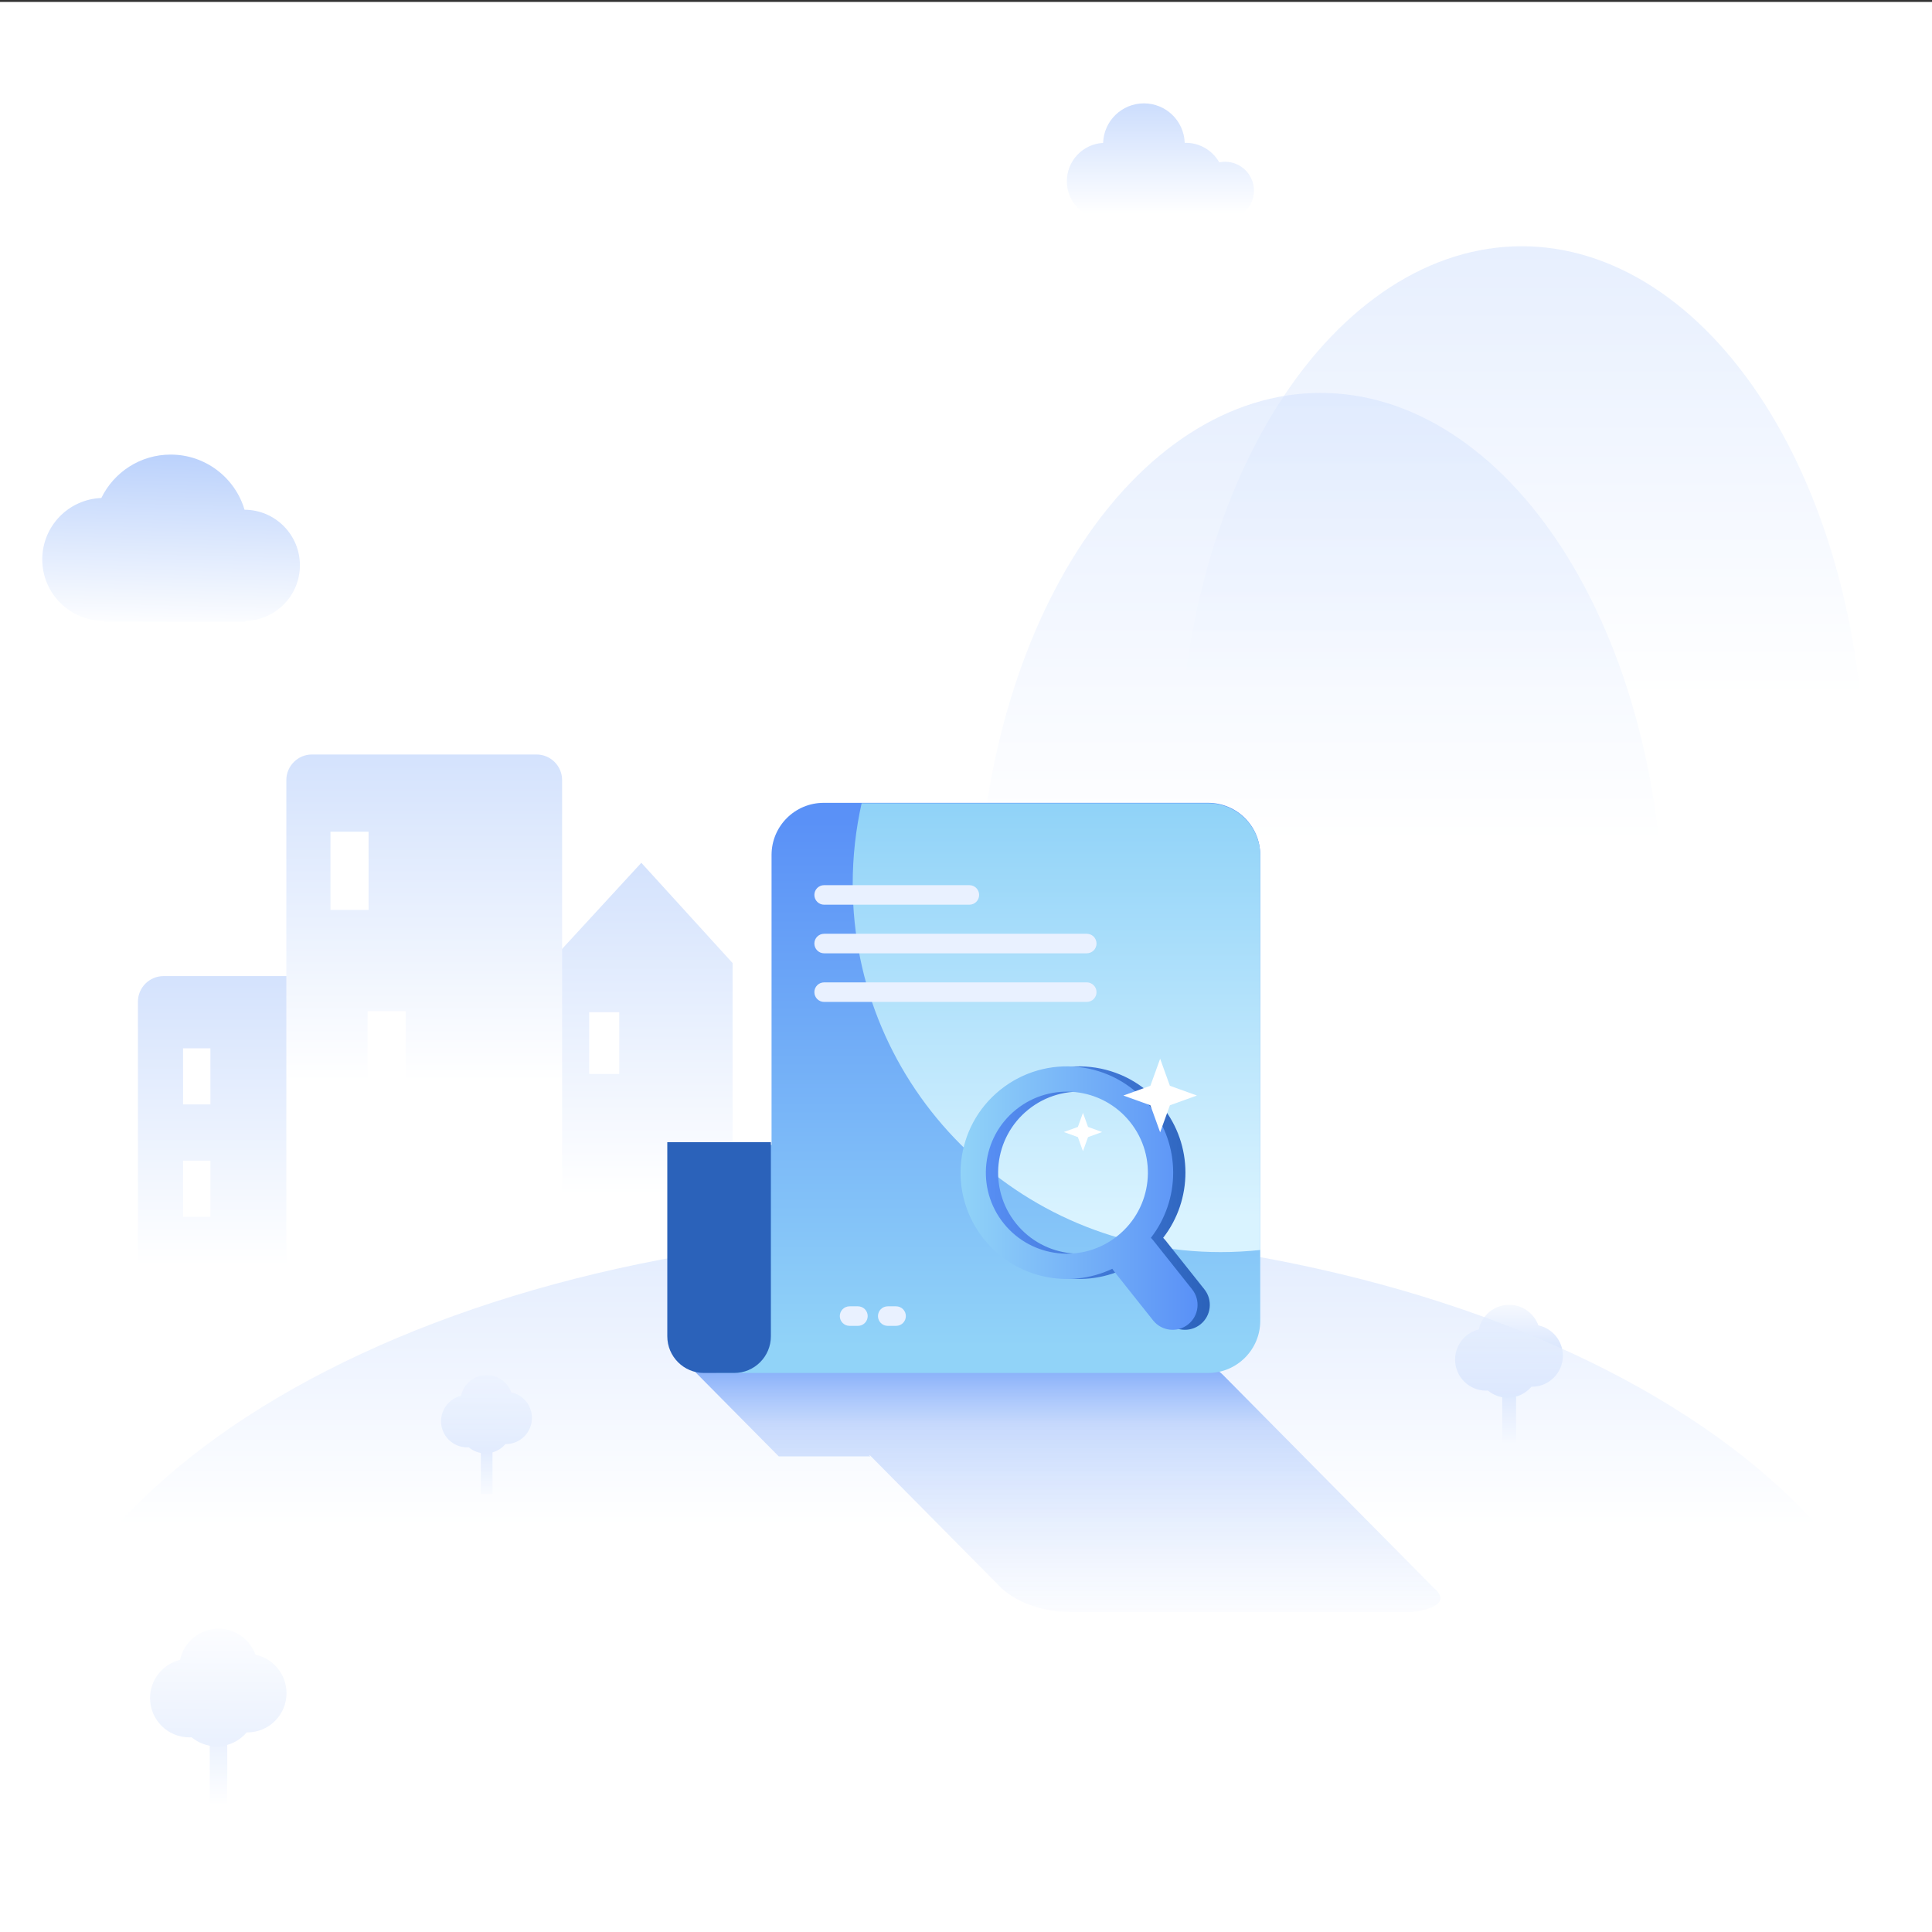 <?xml version="1.0" standalone="no"?><!DOCTYPE svg PUBLIC "-//W3C//DTD SVG 1.1//EN" "http://www.w3.org/Graphics/SVG/1.1/DTD/svg11.dtd"><svg height="2000" node-id="1" sillyvg="true" template-height="2000" template-width="2000" version="1.1" viewBox="0 0 2000 2000" width="2000" xmlns="http://www.w3.org/2000/svg" xmlns:xlink="http://www.w3.org/1999/xlink"><rect x="0" y="0" width="2000" height="2000" fill="#333333" stroke="none"/><defs node-id="627"><linearGradient gradientUnits="userSpaceOnUse" id="SVGID_1_" node-id="7" spreadMethod="pad" x1="1575.273" x2="1575.273" y1="1333.526" y2="-990.665"><stop offset="0.26" stop-color="#ffffff"></stop><stop offset="1" stop-color="#6397f7"></stop></linearGradient><linearGradient gradientUnits="userSpaceOnUse" id="SVGID_00000004504771631786987460000003457406397508900782_" node-id="12" spreadMethod="pad" x1="1367.023" x2="1367.023" y1="1485.34" y2="-838.852"><stop offset="0.26" stop-color="#ffffff"></stop><stop offset="1" stop-color="#6397f7"></stop></linearGradient><linearGradient gradientUnits="userSpaceOnUse" id="SVGID_00000094585433335436663910000007106010357839417994_" node-id="17" spreadMethod="pad" x1="237.765" x2="237.765" y1="1692.567" y2="222.767"><stop offset="0.26" stop-color="#ffffff"></stop><stop offset="1" stop-color="#6397f7"></stop></linearGradient><linearGradient gradientUnits="userSpaceOnUse" id="SVGID_00000083079882766442701890000012393282580340462980_" node-id="21" spreadMethod="pad" x1="663.377" x2="663.377" y1="1676.018" y2="-10.886"><stop offset="0.26" stop-color="#ffffff"></stop><stop offset="1" stop-color="#6397f7"></stop></linearGradient><linearGradient gradientUnits="userSpaceOnUse" id="SVGID_00000152987182600565498890000012037861003674609550_" node-id="25" spreadMethod="pad" x1="439.152" x2="439.152" y1="1551.816" y2="-109.037"><stop offset="0.26" stop-color="#ffffff"></stop><stop offset="1" stop-color="#6397f7"></stop></linearGradient><linearGradient gradientUnits="userSpaceOnUse" id="SVGID_00000182490249401144345310000014989401920451434393_" node-id="30" spreadMethod="pad" x1="175.205" x2="186.424" y1="652.914" y2="235.551"><stop offset="0" stop-color="#ffffff"></stop><stop offset="1" stop-color="#6397f7"></stop></linearGradient><linearGradient gradientUnits="userSpaceOnUse" id="SVGID_00000141427344568946976290000016423471142133397895_" node-id="35" spreadMethod="pad" x1="1201.252" x2="1201.252" y1="221.81" y2="-53.288"><stop offset="0" stop-color="#ffffff"></stop><stop offset="1" stop-color="#6397f7"></stop></linearGradient><linearGradient gradientUnits="userSpaceOnUse" id="SVGID_00000180335714612541596340000001070204970823193001_" node-id="41" spreadMethod="pad" x1="1562.279" x2="1562.279" y1="1495.036" y2="1366.839"><stop offset="0" stop-color="#ffffff"></stop><stop offset="1" stop-color="#6397f7"></stop></linearGradient><linearGradient gradientUnits="userSpaceOnUse" id="SVGID_00000038377008235908775180000016754655367038682526_" node-id="46" spreadMethod="pad" x1="1562.656" x2="1560.566" y1="1334.337" y2="1599.255"><stop offset="0" stop-color="#ffffff"></stop><stop offset="1" stop-color="#6397f7"></stop></linearGradient><linearGradient gradientUnits="userSpaceOnUse" id="SVGID_00000011750357578234042820000014116826138327260298_" node-id="52" spreadMethod="pad" x1="503.786" x2="503.786" y1="1555.108" y2="1428.71"><stop offset="0" stop-color="#ffffff"></stop><stop offset="1" stop-color="#6397f7"></stop></linearGradient><linearGradient gradientUnits="userSpaceOnUse" id="SVGID_00000102540188449121666610000011252328786294818747_" node-id="57" spreadMethod="pad" x1="504.105" x2="502.342" y1="1409.573" y2="1632.96"><stop offset="0" stop-color="#ffffff"></stop><stop offset="1" stop-color="#6397f7"></stop></linearGradient><linearGradient gradientUnits="userSpaceOnUse" id="SVGID_00000016787294974393292210000013361700834486818968_" node-id="63" spreadMethod="pad" x1="226.201" x2="226.201" y1="1868.714" y2="1706.411"><stop offset="0" stop-color="#ffffff"></stop><stop offset="1" stop-color="#6397f7"></stop></linearGradient><linearGradient gradientUnits="userSpaceOnUse" id="SVGID_00000119088534859534717660000003064175143871010437_" node-id="68" spreadMethod="pad" x1="226.679" x2="224.032" y1="1665.262" y2="2000.661"><stop offset="0" stop-color="#ffffff"></stop><stop offset="1" stop-color="#6397f7"></stop></linearGradient><linearGradient gradientUnits="userSpaceOnUse" id="SVGID_00000176727035169243821930000006178764040556307895_" node-id="73" spreadMethod="pad" x1="1001.286" x2="1001.286" y1="1980.604" y2="459.324"><stop offset="0.26" stop-color="#ffffff"></stop><stop offset="1" stop-color="#6397f7"></stop></linearGradient><linearGradient gradientUnits="userSpaceOnUse" id="SVGID_00000117643929047289553420000001549981474060987807_" node-id="161" spreadMethod="pad" x1="1103.61" x2="1103.61" y1="1419.508" y2="1701.091"><stop offset="0" stop-color="#5a91f7"></stop><stop offset="0.204" stop-color="#a2c1fb" stop-opacity="0.803"></stop><stop offset="0.975" stop-color="#ffffff" stop-opacity="0.54"></stop></linearGradient><linearGradient gradientUnits="userSpaceOnUse" id="SVGID_00000094615802374833694620000005812639376696152453_" node-id="167" spreadMethod="pad" x1="-660.937" x2="-660.937" y1="1394.601" y2="847.069"><stop offset="0" stop-color="#91d3f8"></stop><stop offset="0.994" stop-color="#5a91f7"></stop></linearGradient><linearGradient gradientUnits="userSpaceOnUse" id="SVGID_00000029756662413413830640000001703842705523688875_" node-id="171" spreadMethod="pad" x1="-994.43" x2="-887.194" y1="1301.861" y2="1301.861"><stop offset="0" stop-color="#5a91f7"></stop><stop offset="1" stop-color="#2b62ba"></stop></linearGradient><linearGradient gradientUnits="userSpaceOnUse" id="SVGID_00000080170318587242976480000001788889656969290654_" node-id="175" spreadMethod="pad" x1="-590.37" x2="-590.37" y1="838.079" y2="1259.968"><stop offset="0" stop-color="#91d3f8"></stop><stop offset="1" stop-color="#d9f3ff"></stop></linearGradient><linearGradient gradientUnits="userSpaceOnUse" id="SVGID_00000180360058638087221790000014243815983830482103_" node-id="189" spreadMethod="pad" x1="1007.08" x2="1252.406" y1="1240.261" y2="1240.261"><stop offset="0" stop-color="#5a91f7"></stop><stop offset="1" stop-color="#2b62ba"></stop></linearGradient><linearGradient gradientUnits="userSpaceOnUse" id="SVGID_00000106130395019978148730000011116091905243308954_" node-id="193" spreadMethod="pad" x1="994.381" x2="1239.707" y1="1240.261" y2="1240.261"><stop offset="0" stop-color="#91d3f8"></stop><stop offset="0.994" stop-color="#5a91f7"></stop></linearGradient></defs><g node-id="880"><path d="M 0.00 2.00 L 2000.00 2.00 L 2000.00 2002.00 L 0.00 2002.00 Z" fill="#ffffff" fill-rule="nonzero" group-id="1" node-id="754" stroke="none" target-height="2000" target-width="2000" target-x="0" target-y="2"></path><g node-id="882"><path d="M 1930.60 810.56 C 1930.60 957.93 1893.16 1099.26 1826.53 1203.46 C 1759.89 1307.67 1669.51 1366.21 1575.27 1366.21 C 1481.03 1366.21 1390.65 1307.67 1324.01 1203.46 C 1257.38 1099.26 1219.94 957.93 1219.94 810.56 C 1219.94 663.19 1257.38 521.86 1324.01 417.66 C 1390.65 313.45 1481.03 254.91 1575.27 254.91 C 1669.51 254.91 1759.89 313.45 1826.53 417.66 C 1893.16 521.86 1930.60 663.19 1930.60 810.56 Z" fill="url(#SVGID_1_)" fill-opacity="0.57" fill-rule="nonzero" group-id="1,3" node-id="758" stroke="none" target-height="1111.3" target-width="710.66" target-x="1219.94" target-y="254.91"></path></g><g node-id="883"><path d="M 1722.35 962.38 C 1722.35 1109.75 1684.91 1251.08 1618.28 1355.28 C 1551.64 1459.49 1461.26 1518.03 1367.02 1518.03 C 1272.78 1518.03 1182.40 1459.49 1115.76 1355.28 C 1049.13 1251.08 1011.69 1109.75 1011.69 962.38 C 1011.69 815.01 1049.13 673.68 1115.76 569.48 C 1182.40 465.27 1272.78 406.73 1367.02 406.73 C 1461.26 406.73 1551.64 465.27 1618.28 569.48 C 1684.91 673.68 1722.35 815.01 1722.35 962.38 Z" fill="url(#SVGID_00000004504771631786987460000003457406397508900782_)" fill-opacity="0.57" fill-rule="nonzero" group-id="1,4" node-id="763" stroke="none" target-height="1111.3" target-width="710.66" target-x="1011.69" target-y="406.73"></path></g><g node-id="884"><path d="M 306.22 1010.46 L 169.31 1010.46 C 154.66 1010.46 142.78 1022.34 142.78 1036.99 L 142.78 1686.71 C 142.78 1701.36 154.66 1713.24 169.31 1713.24 L 306.22 1713.24 C 320.87 1713.24 332.75 1701.36 332.75 1686.71 L 332.75 1036.99 C 332.75 1022.34 320.87 1010.46 306.22 1010.46 Z M 217.82 1259.60 L 189.50 1259.60 L 189.50 1201.47 L 217.82 1201.47 L 217.82 1259.60 Z M 217.82 1143.33 L 189.50 1143.33 L 189.50 1085.20 L 217.82 1085.20 L 217.82 1143.33 Z" fill="url(#SVGID_00000094585433335436663910000007106010357839417994_)" fill-rule="nonzero" group-id="1,5" node-id="768" stroke="none" target-height="702.78" target-width="189.97" target-x="142.78" target-y="1010.46"></path><path d="M 663.90 893.16 L 568.40 996.97 L 568.40 1699.75 L 758.37 1699.75 L 758.37 1699.75 L 758.37 996.97 L 663.90 893.16 Z M 641.06 1111.75 L 609.92 1111.75 L 609.92 1047.83 L 641.06 1047.83 L 641.06 1111.75 Z" fill="url(#SVGID_00000083079882766442701890000012393282580340462980_)" fill-rule="nonzero" group-id="1,5" node-id="770" stroke="none" target-height="806.59" target-width="189.97" target-x="568.4" target-y="893.16"></path><path d="M 555.36 781.05 L 322.95 781.05 C 308.30 781.05 296.42 792.93 296.42 807.58 L 296.42 1548.65 C 296.42 1563.30 308.30 1575.18 322.95 1575.18 L 555.36 1575.18 C 570.01 1575.18 581.89 1563.30 581.89 1548.65 L 581.89 807.57 C 581.89 792.92 570.01 781.05 555.36 781.05 Z M 342.09 860.98 L 381.54 860.98 L 381.54 941.95 L 342.09 941.95 L 342.09 860.98 Z M 419.95 1127.76 L 380.50 1127.76 L 380.50 1046.79 L 419.95 1046.79 L 419.95 1127.76 Z" fill="url(#SVGID_00000152987182600565498890000012037861003674609550_)" fill-rule="nonzero" group-id="1,5" node-id="772" stroke="none" target-height="794.13" target-width="285.47" target-x="296.42" target-y="781.05"></path></g><g node-id="885"><path d="M 310.46 585.20 C 310.46 553.50 284.82 527.79 253.15 527.68 C 243.39 494.67 212.84 470.59 176.67 470.59 C 145.11 470.59 117.83 488.93 104.90 515.53 C 70.91 516.83 43.75 544.79 43.75 579.10 C 43.75 614.24 72.24 642.73 107.38 642.73 C 107.53 642.73 107.67 642.73 107.82 642.72 L 107.82 643.60 L 253.81 643.60 L 253.81 642.72 C 285.18 642.25 310.46 616.68 310.46 585.20 Z" fill="url(#SVGID_00000182490249401144345310000014989401920451434393_)" fill-rule="nonzero" group-id="1,6" node-id="777" stroke="none" target-height="173.01" target-width="266.71" target-x="43.75" target-y="470.59"></path></g><g node-id="886"><path d="M 1298.10 197.41 C 1298.10 180.87 1284.69 167.46 1268.15 167.46 C 1266.10 167.46 1264.10 167.67 1262.16 168.06 C 1255.33 156.01 1242.40 147.87 1227.56 147.87 C 1227.17 147.87 1226.79 147.89 1226.41 147.90 C 1225.69 125.19 1207.06 107.01 1184.18 107.01 C 1161.29 107.01 1142.66 125.22 1141.95 147.94 C 1121.03 149.08 1104.41 166.41 1104.41 187.62 C 1104.41 208.44 1120.42 225.51 1140.80 227.21 L 1140.80 227.36 L 1268.44 227.36 L 1268.44 227.35 C 1284.84 227.20 1298.10 213.86 1298.10 197.41 Z" fill="url(#SVGID_00000141427344568946976290000016423471142133397895_)" fill-opacity="0.79" fill-rule="nonzero" group-id="1,7" node-id="782" stroke="none" target-height="120.35" target-width="193.69" target-x="1104.41" target-y="107.01"></path></g><g node-id="887"><g node-id="894"><path d="M 1555.12 1435.54 L 1569.43 1435.54 L 1569.43 1496.84 L 1555.12 1496.84 Z" fill="url(#SVGID_00000180335714612541596340000001070204970823193001_)" fill-rule="nonzero" group-id="1,8,15" node-id="789" stroke="none" target-height="61.3" target-width="14.31" target-x="1555.12" target-y="1435.54"></path></g><path d="M 1592.51 1372.02 C 1588.06 1359.62 1576.20 1350.75 1562.27 1350.75 C 1546.80 1350.75 1533.89 1361.68 1530.84 1376.24 C 1516.76 1379.64 1506.30 1392.33 1506.30 1407.46 C 1506.30 1425.20 1520.68 1439.58 1538.42 1439.58 C 1539.05 1439.58 1539.68 1439.56 1540.31 1439.52 C 1545.87 1444.14 1553.02 1446.92 1560.81 1446.92 C 1570.64 1446.92 1579.44 1442.50 1585.34 1435.54 C 1585.48 1435.54 1585.63 1435.55 1585.77 1435.55 C 1603.51 1435.55 1617.89 1421.17 1617.89 1403.43 C 1617.89 1388.00 1607.01 1375.12 1592.51 1372.02 Z" fill="url(#SVGID_00000038377008235908775180000016754655367038682526_)" fill-rule="nonzero" group-id="1,8,16" node-id="794" stroke="none" target-height="96.17" target-width="111.59" target-x="1506.3" target-y="1350.75"></path></g><g node-id="888"><g node-id="896"><path d="M 497.75 1494.91 L 509.82 1494.91 L 509.82 1546.60 L 497.75 1546.60 Z" fill="url(#SVGID_00000011750357578234042820000014116826138327260298_)" fill-rule="nonzero" group-id="1,9,17" node-id="802" stroke="none" target-height="51.69" target-width="12.07" target-x="497.75" target-y="1494.91"></path></g><path d="M 529.28 1441.35 C 525.53 1430.90 515.53 1423.42 503.78 1423.42 C 490.74 1423.42 479.85 1432.64 477.28 1444.92 C 465.41 1447.79 456.58 1458.49 456.58 1471.24 C 456.58 1486.20 468.70 1498.32 483.66 1498.32 C 484.19 1498.32 484.72 1498.30 485.25 1498.27 C 489.94 1502.17 495.97 1504.51 502.54 1504.51 C 510.83 1504.51 518.25 1500.78 523.22 1494.91 C 523.34 1494.91 523.46 1494.91 523.59 1494.91 C 538.55 1494.91 550.67 1482.79 550.67 1467.83 C 550.68 1454.82 541.51 1443.96 529.28 1441.35 Z" fill="url(#SVGID_00000102540188449121666610000011252328786294818747_)" fill-rule="nonzero" group-id="1,9,18" node-id="807" stroke="none" target-height="81.09" target-width="94.1" target-x="456.58" target-y="1423.42"></path></g><g node-id="889"><g node-id="898"><path d="M 217.14 1793.39 L 235.26 1793.39 L 235.26 1870.99 L 217.14 1870.99 Z" fill="url(#SVGID_00000016787294974393292210000013361700834486818968_)" fill-rule="nonzero" group-id="1,10,19" node-id="815" stroke="none" target-height="77.6" target-width="18.12" target-x="217.14" target-y="1793.39"></path></g><path d="M 264.48 1712.97 C 258.85 1697.27 243.84 1686.05 226.20 1686.05 C 206.62 1686.05 190.27 1699.89 186.41 1718.32 C 168.58 1722.63 155.34 1738.69 155.34 1757.84 C 155.34 1780.30 173.54 1798.50 196.00 1798.50 C 196.80 1798.50 197.60 1798.47 198.39 1798.43 C 205.43 1804.28 214.48 1807.80 224.35 1807.80 C 236.80 1807.80 247.94 1802.20 255.40 1793.39 C 255.58 1793.39 255.76 1793.40 255.95 1793.40 C 278.41 1793.40 296.61 1775.20 296.61 1752.74 C 296.60 1733.20 282.84 1716.89 264.48 1712.97 Z" fill="url(#SVGID_00000119088534859534717660000003064175143871010437_)" fill-rule="nonzero" group-id="1,10,20" node-id="820" stroke="none" target-height="121.75" target-width="141.27" target-x="155.34" target-y="1686.05"></path></g><path d="M 1939.56 2002.00 C 1970.73 1947.92 1987.57 1890.20 1987.57 1830.26 C 1987.57 1523.38 1545.99 1274.61 1001.28 1274.61 C 456.57 1274.61 15.00 1523.38 15.00 1830.26 C 15.00 1890.20 31.85 1947.92 63.01 2002.00 L 1939.56 2002.00 Z" fill="url(#SVGID_00000176727035169243821930000006178764040556307895_)" fill-opacity="0.68" fill-rule="nonzero" group-id="1,11" node-id="826" stroke="none" target-height="727.39" target-width="1972.57" target-x="15" target-y="1274.61"></path></g><g node-id="881"><g node-id="891"><path d="M 1298.85 1456.46 L 1298.85 1456.46 C 1287.75 1445.24 1276.64 1434.02 1265.54 1422.80 C 1247.06 1405.47 1217.97 1398.32 1193.28 1398.05 C 1158.45 1398.05 1123.62 1398.05 1088.79 1398.05 C 1006.19 1398.05 923.59 1398.05 840.99 1398.05 C 809.04 1398.05 777.10 1398.05 745.15 1398.05 L 745.15 1398.05 C 744.15 1398.05 743.65 1398.05 742.65 1398.05 C 742.66 1398.06 742.67 1398.07 742.68 1398.08 C 730.57 1399.55 704.34 1405.78 722.03 1422.64 C 750.07 1450.97 778.11 1479.30 806.15 1507.63 C 837.79 1507.63 869.43 1507.63 901.07 1507.63 C 900.56 1507.12 900.31 1506.86 899.80 1506.35 C 900.04 1506.35 900.17 1506.35 900.41 1506.35 C 945.84 1552.25 991.27 1598.15 1036.70 1644.05 C 1055.00 1661.03 1084.38 1669.00 1108.97 1668.80 C 1226.40 1668.80 1343.83 1668.80 1461.26 1668.80 C 1472.21 1667.98 1505.05 1661.49 1484.52 1644.05 C 1484.44 1643.97 1484.41 1643.93 1484.33 1643.86 C 1484.33 1643.86 1484.33 1643.86 1484.33 1643.86 C 1422.50 1581.39 1360.68 1518.93 1298.85 1456.46 Z" fill="url(#SVGID_00000117643929047289553420000001549981474060987807_)" fill-opacity="0.68" fill-rule="nonzero" group-id="2,12" node-id="833" stroke="none" target-height="270.95" target-width="800.71" target-x="704.34" target-y="1398.05"></path></g><g node-id="892"><path d="M 852.67 1421.30 L 1132.60 1421.30 L 1250.64 1421.30 C 1280.44 1421.30 1304.60 1397.14 1304.60 1367.34 L 1304.60 885.05 C 1304.60 855.25 1280.44 831.09 1250.64 831.09 L 852.67 831.09 C 822.87 831.09 798.71 855.25 798.71 885.05 L 798.71 1185.21 L 741.58 1185.21 L 741.58 1421.29 L 852.67 1421.29 Z" fill="url(#SVGID_00000094615802374833694620000005812639376696152453_)" fill-rule="nonzero" group-id="2,13" node-id="838" stroke="none" target-height="590.21" target-width="563.02" target-x="741.58" target-y="831.09"></path><path d="M 760.02 1421.30 L 728.78 1421.30 C 707.79 1421.30 690.78 1404.29 690.78 1383.30 L 690.78 1182.42 L 798.02 1182.42 L 798.02 1383.30 C 798.02 1404.29 781.00 1421.30 760.02 1421.30 Z" fill="url(#SVGID_00000029756662413413830640000001703842705523688875_)" fill-rule="nonzero" group-id="2,13" node-id="840" stroke="none" target-height="238.88" target-width="107.24" target-x="690.78" target-y="1182.42"></path><path d="M 1304.60 885.48 L 1304.60 1293.97 C 1291.16 1295.41 1277.51 1296.16 1263.68 1296.16 C 1053.28 1296.16 882.71 1125.59 882.71 915.19 C 882.71 886.44 885.92 858.44 891.95 831.52 L 1250.64 831.52 C 1280.44 831.52 1304.60 855.68 1304.60 885.48 Z" fill="url(#SVGID_00000080170318587242976480000001788889656969290654_)" fill-rule="nonzero" group-id="2,13" node-id="842" stroke="none" target-height="464.64" target-width="421.89" target-x="882.71" target-y="831.52"></path><g node-id="900"><path d="M 918.99 1352.29 L 927.62 1352.29 C 933.21 1352.29 937.74 1356.82 937.74 1362.41 L 937.74 1362.41 C 937.74 1368.00 933.21 1372.53 927.62 1372.53 L 918.99 1372.53 C 913.40 1372.53 908.87 1368.00 908.87 1362.41 L 908.87 1362.41 C 908.88 1356.82 913.41 1352.29 918.99 1352.29 Z" fill="#e9f1ff" fill-rule="nonzero" group-id="2,13,21" node-id="846" stroke="none" target-height="20.24" target-width="28.87" target-x="908.87" target-y="1352.29"></path></g><g node-id="901"><path d="M 879.49 1352.29 L 888.12 1352.29 C 893.71 1352.29 898.24 1356.82 898.24 1362.41 L 898.24 1362.41 C 898.24 1368.00 893.71 1372.53 888.12 1372.53 L 879.49 1372.53 C 873.90 1372.53 869.37 1368.00 869.37 1362.41 L 869.37 1362.41 C 869.37 1356.82 873.90 1352.29 879.49 1352.29 Z" fill="#e9f1ff" fill-rule="nonzero" group-id="2,13,22" node-id="851" stroke="none" target-height="20.24" target-width="28.87" target-x="869.37" target-y="1352.29"></path></g><g node-id="902"><path d="M 1125.00 1016.95 L 853.15 1016.95 C 847.56 1016.95 843.03 1021.48 843.03 1027.07 L 843.03 1027.07 C 843.03 1032.66 847.56 1037.19 853.15 1037.19 L 1125.00 1037.19 C 1130.59 1037.19 1135.12 1032.66 1135.12 1027.07 L 1135.12 1027.07 C 1135.11 1021.48 1130.58 1016.95 1125.00 1016.95 Z" fill="#e9f1ff" fill-rule="nonzero" group-id="2,13,23" node-id="856" stroke="none" target-height="20.24" target-width="292.09" target-x="843.03" target-y="1016.95"></path></g><g node-id="903"><path d="M 1125.00 966.63 L 853.15 966.63 C 847.56 966.63 843.03 971.16 843.03 976.75 L 843.03 976.75 C 843.03 982.34 847.56 986.87 853.15 986.87 L 1125.00 986.87 C 1130.59 986.87 1135.12 982.34 1135.12 976.75 L 1135.12 976.75 C 1135.11 971.16 1130.58 966.63 1125.00 966.63 Z" fill="#e9f1ff" fill-rule="nonzero" group-id="2,13,24" node-id="861" stroke="none" target-height="20.24" target-width="292.09" target-x="843.03" target-y="966.63"></path></g><g node-id="904"><path d="M 1003.48 916.31 L 853.15 916.31 C 847.56 916.31 843.03 920.84 843.03 926.43 L 843.03 926.43 C 843.03 932.02 847.56 936.55 853.15 936.55 L 1003.48 936.55 C 1009.07 936.55 1013.60 932.02 1013.60 926.43 L 1013.60 926.43 C 1013.60 920.84 1009.07 916.31 1003.48 916.31 Z" fill="#e9f1ff" fill-rule="nonzero" group-id="2,13,25" node-id="866" stroke="none" target-height="20.24" target-width="170.57" target-x="843.03" target-y="916.31"></path></g><path d="M 1202.93 1145.05 C 1164.88 1097.66 1095.62 1090.09 1048.23 1128.14 C 1000.84 1166.19 993.27 1235.45 1031.32 1282.84 C 1063.85 1323.35 1119.18 1334.76 1164.16 1313.44 C 1164.71 1314.33 1165.32 1315.21 1165.99 1316.05 L 1206.45 1366.96 C 1215.38 1378.08 1231.63 1379.85 1242.75 1370.93 L 1242.75 1370.93 C 1253.87 1362.00 1255.64 1345.75 1246.72 1334.63 L 1206.26 1283.72 C 1205.58 1282.88 1204.86 1282.10 1204.11 1281.37 C 1234.64 1242.05 1235.45 1185.56 1202.93 1145.05 Z M 1169.63 1279.34 C 1133.51 1308.34 1080.73 1302.57 1051.73 1266.45 C 1022.73 1230.33 1028.50 1177.55 1064.62 1148.55 C 1100.74 1119.55 1153.52 1125.32 1182.52 1161.44 C 1211.52 1197.55 1205.75 1250.34 1169.63 1279.34 Z" fill="url(#SVGID_00000180360058638087221790000014243815983830482103_)" fill-rule="nonzero" group-id="2,13" node-id="869" stroke="none" target-height="289.76" target-width="262.37" target-x="993.27" target-y="1090.09"></path><path d="M 1190.23 1145.05 C 1152.18 1097.66 1082.92 1090.09 1035.53 1128.14 C 988.14 1166.19 980.57 1235.45 1018.62 1282.84 C 1051.15 1323.35 1106.48 1334.76 1151.46 1313.44 C 1152.01 1314.33 1152.62 1315.21 1153.29 1316.05 L 1193.75 1366.96 C 1202.68 1378.08 1218.93 1379.85 1230.05 1370.93 L 1230.05 1370.93 C 1241.17 1362.00 1242.94 1345.75 1234.02 1334.63 L 1193.56 1283.72 C 1192.88 1282.88 1192.16 1282.10 1191.41 1281.37 C 1221.94 1242.05 1222.75 1185.56 1190.23 1145.05 Z M 1156.93 1279.34 C 1120.81 1308.34 1068.03 1302.57 1039.03 1266.45 C 1010.03 1230.33 1015.80 1177.55 1051.92 1148.55 C 1088.04 1119.55 1140.82 1125.32 1169.82 1161.44 C 1198.82 1197.55 1193.05 1250.34 1156.93 1279.34 Z" fill="url(#SVGID_00000106130395019978148730000011116091905243308954_)" fill-rule="nonzero" group-id="2,13" node-id="871" stroke="none" target-height="289.76" target-width="262.37" target-x="980.57" target-y="1090.09"></path></g><g node-id="893"><path d="M 1200.98 1096.01 L 1211.07 1123.99 L 1239.05 1134.09 L 1211.07 1144.18 L 1200.98 1172.16 L 1190.88 1144.18 L 1162.90 1134.09 L 1190.88 1123.99 Z" fill="#ffffff" fill-rule="nonzero" group-id="2,14" node-id="876" stroke="none" target-height="76.15" target-width="76.15" target-x="1162.9" target-y="1096.01"></path><path d="M 1121.08 1152.04 L 1126.34 1166.61 L 1140.91 1171.87 L 1126.34 1177.13 L 1121.08 1191.70 L 1115.82 1177.13 L 1101.25 1171.87 L 1115.82 1166.61 Z" fill="#ffffff" fill-rule="nonzero" group-id="2,14" node-id="878" stroke="none" target-height="39.66" target-width="39.66" target-x="1101.25" target-y="1152.04"></path></g></g></svg>